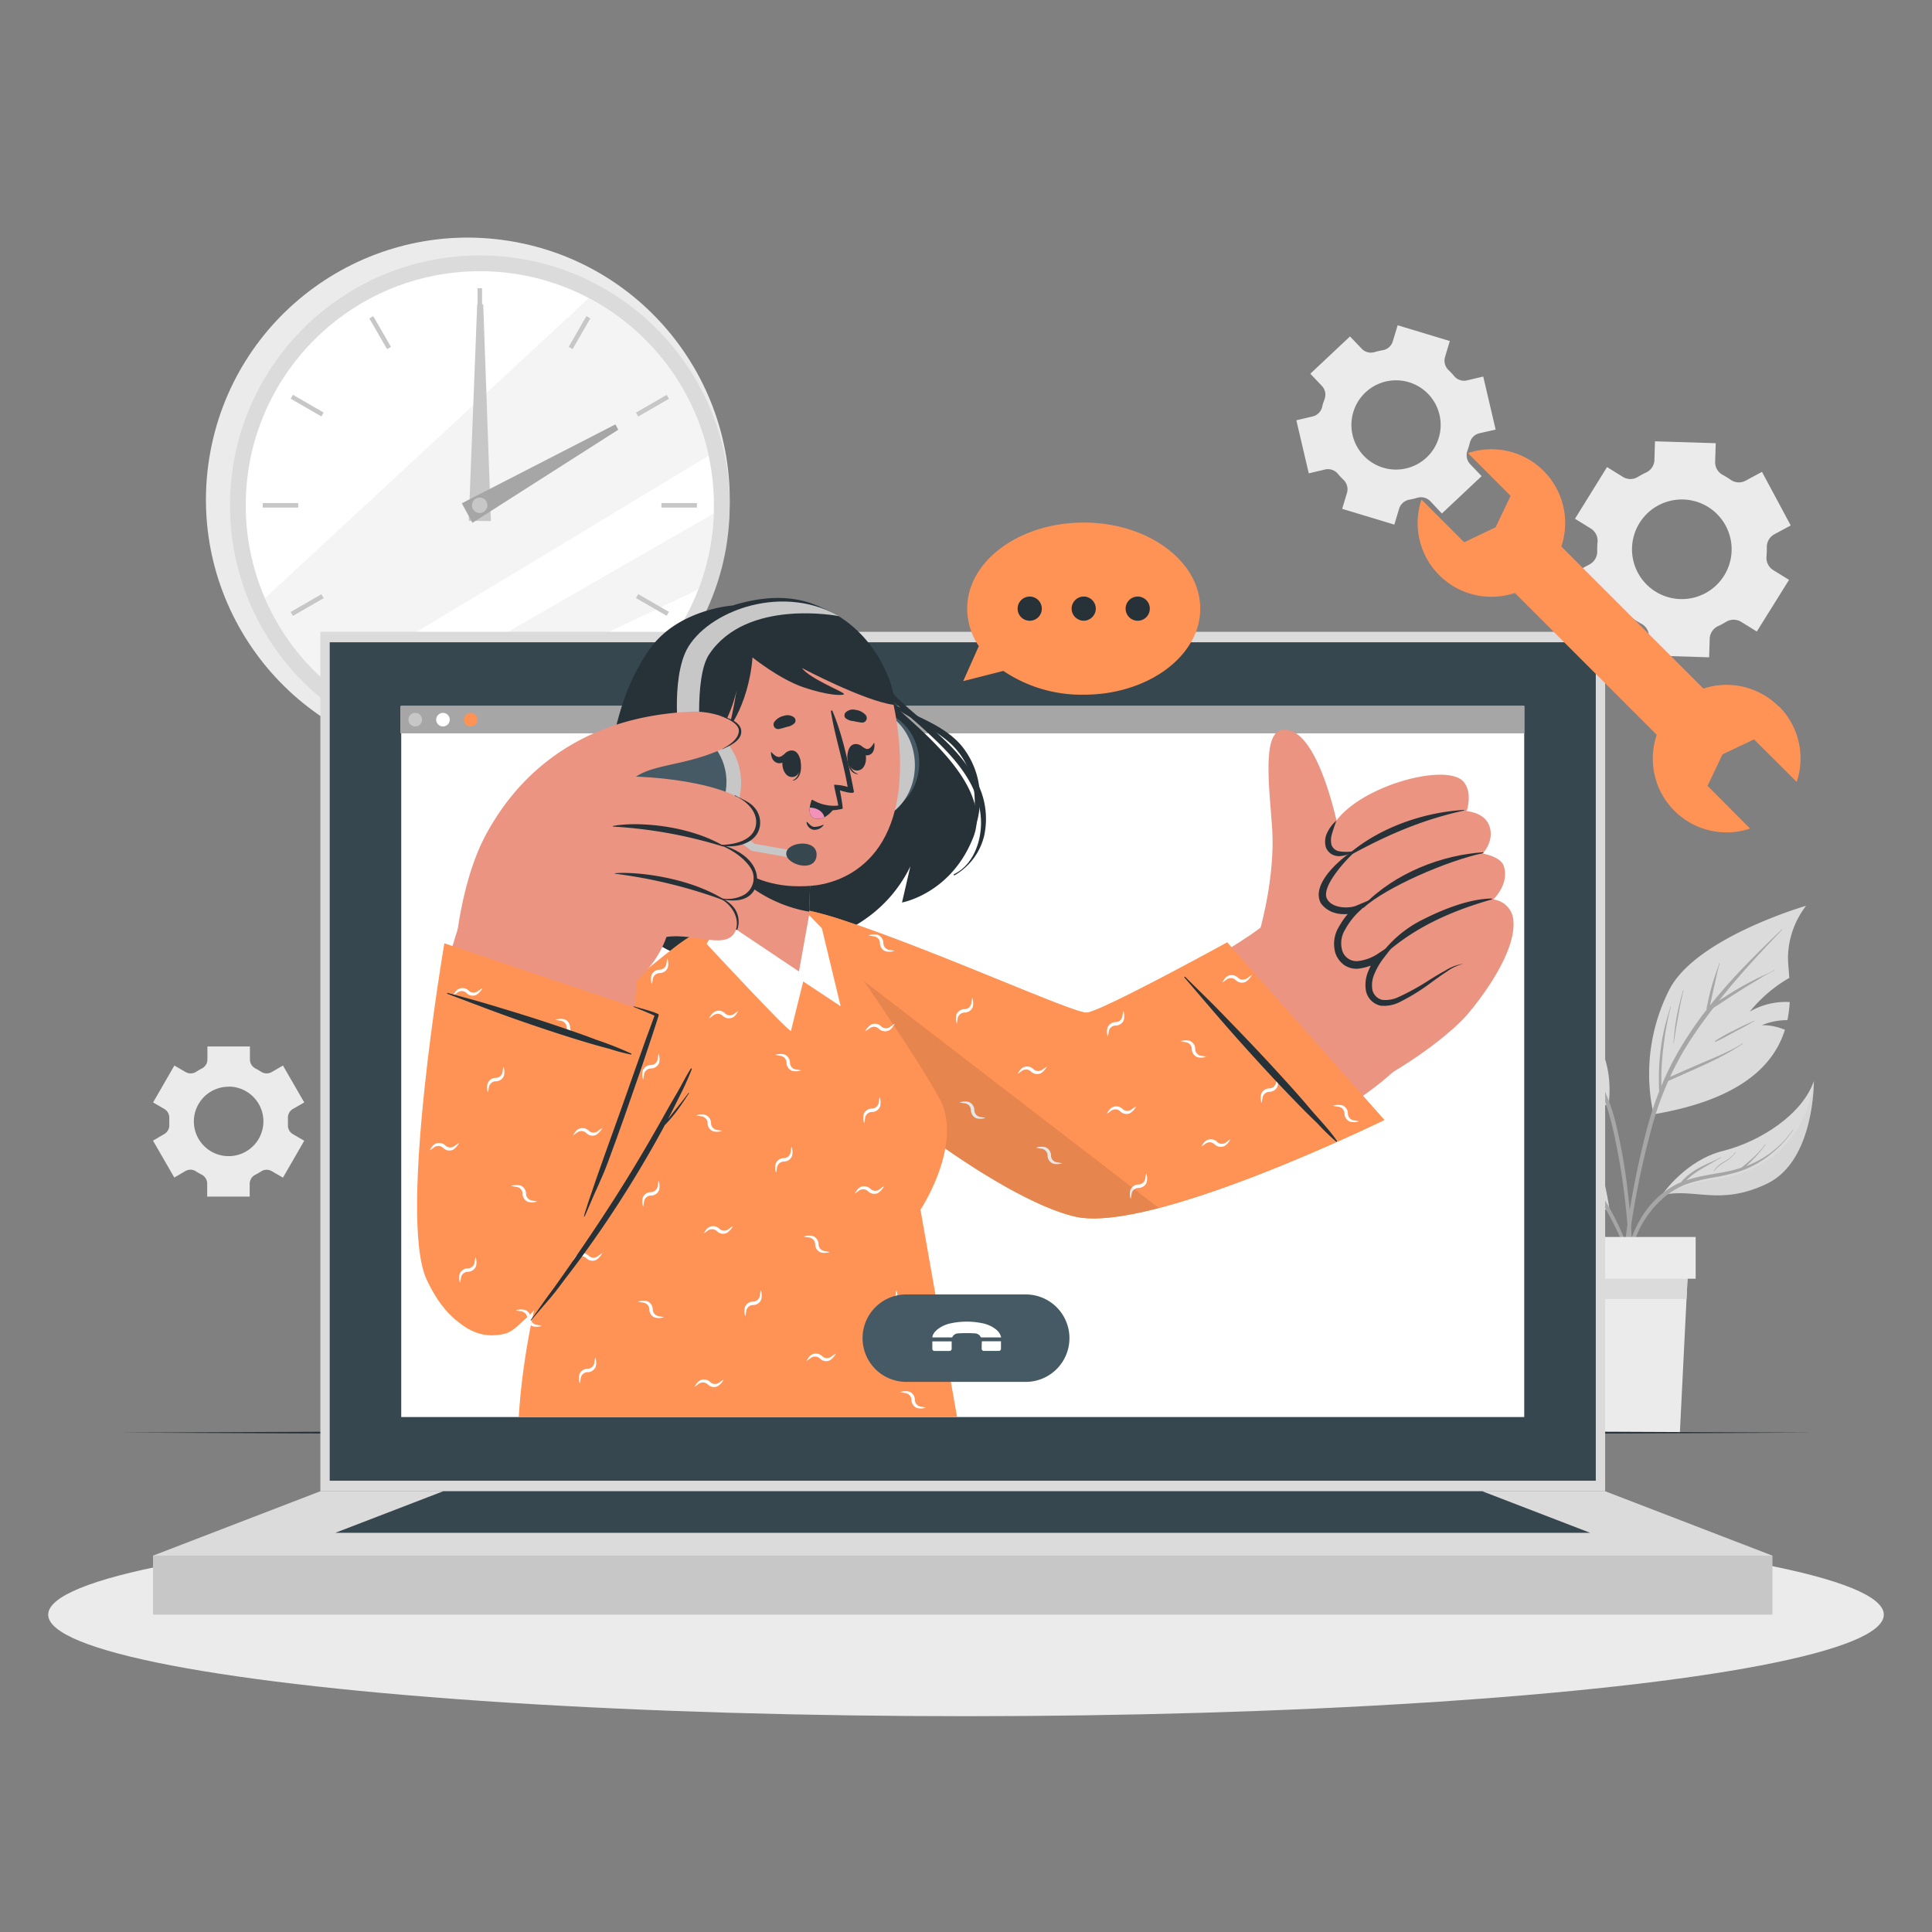 <svg xmlns="http://www.w3.org/2000/svg" viewBox="0 0 500 500"><rect x="0" y="0" width="500" height="500" fill="#808080" stroke="none"/><g id="freepik--background-complete--inject-68"><path d="M454.66,163.44,463,150.07l-4.12-2.55a3.73,3.73,0,0,1-1.71-3.52,21.81,21.81,0,0,0,.08-2.29,3.76,3.76,0,0,1,1.95-3.44l4.24-2.28L456,122.12l-4.24,2.28a3.67,3.67,0,0,1-3.84-.21,23.52,23.52,0,0,0-2.13-1.32,3.69,3.69,0,0,1-1.91-3.35l.15-4.82-15.72-.49-.15,4.84a3.68,3.68,0,0,1-2.13,3.22c-.37.17-.73.36-1.09.55s-.72.4-1.07.61a3.68,3.68,0,0,1-3.85,0l-4.12-2.55-8.29,13.37,4.13,2.56a3.74,3.74,0,0,1,1.7,3.51,22,22,0,0,0-.08,2.3,3.77,3.77,0,0,1-1.95,3.43l-4.24,2.28,7.43,13.86,4.25-2.27a3.76,3.76,0,0,1,3.94.27,21.8,21.8,0,0,0,1.95,1.21,3.69,3.69,0,0,1,2,3.36l-.15,4.86,15.73.49.15-4.83a3.73,3.73,0,0,1,2.18-3.24c.35-.17.7-.34,1.05-.53s.68-.38,1-.57a3.72,3.72,0,0,1,3.92,0Zm-11.88-10.82a12.89,12.89,0,1,1,4.54-15A12.88,12.88,0,0,1,442.78,152.62Z" style="fill:#ebebeb"></path><path d="M42.53,287a2.62,2.62,0,0,1,1.28,2.43c0,.27,0,.54,0,.81s0,.55,0,.82a2.61,2.61,0,0,1-1.27,2.42L39.6,295.2l5.51,9.55L48,303.06a2.6,2.6,0,0,1,2.75.1,15.38,15.38,0,0,0,1.42.82,2.63,2.63,0,0,1,1.45,2.33v3.37h11v-3.37A2.63,2.63,0,0,1,66.13,304a15.38,15.38,0,0,0,1.42-.82,2.6,2.6,0,0,1,2.75-.1l2.93,1.69,5.51-9.55-2.94-1.7a2.6,2.6,0,0,1-1.28-2.42c0-.27,0-.54,0-.81s0-.54,0-.81A2.62,2.62,0,0,1,75.8,287l2.94-1.69-5.51-9.55-2.92,1.69a2.62,2.62,0,0,1-2.75-.09,15.64,15.64,0,0,0-1.43-.83,2.63,2.63,0,0,1-1.45-2.33v-3.37h-11v3.37a2.63,2.63,0,0,1-1.45,2.33,15.64,15.64,0,0,0-1.43.83,2.62,2.62,0,0,1-2.75.09l-2.92-1.69-5.51,9.55Zm16.64-5.79a9,9,0,1,1-9,9A9,9,0,0,1,59.17,281.24Z" style="fill:#ebebeb"></path><path d="M387.07,111.18l-3.21-13.73-4.23,1a3.33,3.33,0,0,1-3.31-1.14,16.67,16.67,0,0,0-1.41-1.5,3.39,3.39,0,0,1-.94-3.42l1.24-4.13-13.5-4.08-1.25,4.14a3.27,3.27,0,0,1-2.56,2.3,20.46,20.46,0,0,0-2.19.51,3.27,3.27,0,0,1-3.33-.92l-3-3.14-10.27,9.65,3,3.16a3.3,3.3,0,0,1,.69,3.39c-.12.35-.24.69-.35,1s-.2.71-.28,1.06a3.32,3.32,0,0,1-2.45,2.44l-4.23,1,3.22,13.73,4.24-1a3.34,3.34,0,0,1,3.31,1.15,19.73,19.73,0,0,0,1.4,1.5,3.37,3.37,0,0,1,.94,3.41l-1.25,4.13,13.5,4.08,1.25-4.14a3.38,3.38,0,0,1,2.67-2.32,19.36,19.36,0,0,0,2-.47,3.33,3.33,0,0,1,3.39.87l3,3.18,10.28-9.66-3-3.15a3.38,3.38,0,0,1-.67-3.44c.12-.33.23-.66.33-1s.19-.67.28-1a3.34,3.34,0,0,1,2.47-2.51Zm-14.38.67a11.55,11.55,0,1,1-6.64-12.4A11.55,11.55,0,0,1,372.69,111.85Z" style="fill:#ebebeb"></path><circle cx="121.07" cy="129.27" r="67.77" transform="translate(-25.75 228.32) rotate(-80.88)" style="fill:#ebebeb"></circle><circle cx="124.18" cy="130.77" r="64.66" style="fill:#dbdbdb"></circle><circle cx="124.18" cy="130.77" r="60.58" style="fill:#fff"></circle><path d="M183.39,117.92c-27.59,16.71-72.93,44.13-98.27,59.16a60.57,60.57,0,0,1-16.55-22.26l83.81-77.67A60.68,60.68,0,0,1,183.39,117.92Z" style="fill:#ebebeb;opacity:0.5"></path><path d="M184.71,132.89a60.1,60.1,0,0,1-4,19.68l-75.56,35.74a60.66,60.66,0,0,1-9.54-4.1C118.44,171,160.14,147,184.71,132.89Z" style="fill:#ebebeb;opacity:0.5"></path><rect x="123.59" y="74.59" width="1.17" height="9.18" style="fill:#c7c7c7"></rect><rect x="97.8" y="81.5" width="1.17" height="9.18" transform="translate(-29.87 60.72) rotate(-30)" style="fill:#c7c7c7"></rect><rect x="78.91" y="100.39" width="1.17" height="9.18" transform="translate(-51.17 121.33) rotate(-60)" style="fill:#c7c7c7"></rect><rect x="68" y="130.19" width="9.18" height="1.17" style="fill:#c7c7c7"></rect><rect x="74.91" y="155.99" width="9.18" height="1.17" transform="translate(-67.64 60.74) rotate(-30)" style="fill:#c7c7c7"></rect><rect x="93.79" y="174.87" width="9.18" height="1.17" transform="translate(-102.76 173.04) rotate(-60.03)" style="fill:#c7c7c7"></rect><rect x="123.59" y="177.77" width="1.17" height="9.18" style="fill:#c7c7c7"></rect><rect x="149.39" y="170.86" width="1.17" height="9.18" transform="translate(-67.64 98.5) rotate(-30)" style="fill:#c7c7c7"></rect><rect x="168.27" y="151.98" width="1.17" height="9.18" transform="translate(-51.17 224.51) rotate(-60)" style="fill:#c7c7c7"></rect><rect x="171.18" y="130.19" width="9.18" height="1.17" style="fill:#c7c7c7"></rect><rect x="164.27" y="104.39" width="9.18" height="1.17" transform="translate(-29.87 98.51) rotate(-30)" style="fill:#c7c7c7"></rect><rect x="145.38" y="85.51" width="9.18" height="1.17" transform="translate(0.47 173) rotate(-60.03)" style="fill:#c7c7c7"></rect><polygon points="125.06 78.75 127.05 134.86 121.31 134.79 123.5 78.73 125.06 78.75" style="fill:#c7c7c7"></polygon><polygon points="160.01 111.21 122.26 135.3 119.52 130.25 159.27 109.83 160.01 111.21" style="fill:#a6a6a6"></polygon><path d="M126.14,130.77a2,2,0,1,1-2-2A2,2,0,0,1,126.14,130.77Z" style="fill:#c7c7c7"></path><path d="M416.56,313.31s-15.66-3.55-24.24-11.46S379,279.78,379,279.78a134.6,134.6,0,0,1,17.56,4.62,29.51,29.51,0,0,1,5.31,7.51,36.51,36.51,0,0,0,0-5.37,23.85,23.85,0,0,1,5.57,3.38C414.55,296.15,416.56,313.31,416.56,313.31Z" style="fill:#dbdbdb"></path><path d="M388.72,286.67c-2.13-1.48-4.3-2.9-6.43-4.39a.12.12,0,0,1,.13-.21c4,2.41,8,5,11.86,7.68,1.34.94,2.66,1.92,4,2.92l-.27-.47c-.47-.78-1-1.56-1.46-2.33a33.3,33.3,0,0,0-3.33-4.43c0-.05,0-.13.08-.08,1.22,1.41,2.44,2.8,3.55,4.29.53.71,1,1.45,1.49,2.2.24.39.48.78.7,1.18l.24.4c2,1.59,4,3.25,5.87,5,1.16,1.08,2.28,2.21,3.37,3.36-.61-1.89-1.14-3.81-1.84-5.67a.05.05,0,0,1,.1,0c.68,2,1.43,3.92,2,5.93,1.2,1.3,2.34,2.64,3.42,4a2.38,2.38,0,0,0-.05-.26c-.18-.73-.36-1.47-.56-2.2-.38-1.42-.8-2.83-1.28-4.21a24.59,24.59,0,0,0-4.2-7.95c0-.05,0-.12.07-.07a30.46,30.46,0,0,1,6,12.52q.25,1,.48,2c.08.35.17.71.23,1.08.48.64.94,1.28,1.38,1.95a67.65,67.65,0,0,1,6.63,13,151.44,151.44,0,0,1,5,15.64.08.08,0,0,1-.16,0c-3.07-9.16-6.19-18.46-11.43-26.64-1.11-1.73-2.31-3.4-3.58-5a29.53,29.53,0,0,1-7.61-1.51,33.8,33.8,0,0,1-7.63-3.69,45,45,0,0,1-3.91-2.95c-.06-.05,0-.13.06-.08a31.45,31.45,0,0,0,7.18,4.34,39.25,39.25,0,0,0,7.9,2.65c1.15.25,2.33.44,3.5.6a65.87,65.87,0,0,0-4.62-5.12c-.53-.53-1.07-1-1.62-1.54a37.62,37.62,0,0,0-5.78-3.32c-2.57-1.24-5.09-2.55-7.63-3.84-1.44-.73-2.86-1.48-4.3-2.18-.06,0,0-.12.05-.09,2.58,1.24,5.19,2.4,7.79,3.59,2.44,1.12,4.91,2.25,7.26,3.56l.3.18c-2.12-1.85-4.32-3.6-6.57-5.3Q391.94,288.9,388.72,286.67Z" style="fill:#a6a6a6"></path><path d="M389.61,294.74c1.28.56,2.57,1.05,3.83,1.64s2.53,1.32,3.76,2a.05.05,0,0,1-.05.09c-1.25-.6-2.51-1.16-3.75-1.78s-2.52-1.32-3.82-1.89C389.52,294.81,389.55,294.71,389.61,294.74Z" style="fill:#a6a6a6"></path><path d="M467.42,234.41a22.37,22.37,0,0,0-4.68,13c-.05,1.4.17,3.36.33,5.66a37,37,0,0,0-10.22,8.73,18.51,18.51,0,0,1,10.33-2.47,32.78,32.78,0,0,1-.6,4.68,17.35,17.35,0,0,0-6.64,1.31,14.79,14.79,0,0,1,6,1.19c-2.79,8.88-11.09,18-34,21.87A48.11,48.11,0,0,1,432,256.16C438.86,242.66,467.42,234.41,467.42,234.41Z" style="fill:#dbdbdb"></path><path d="M420,326.38c.39-3.79.89-7.58,1.48-11.34a225.82,225.82,0,0,1,4.62-22.43,89.41,89.41,0,0,1,3.31-10.21,14.17,14.17,0,0,1-.09-1.84c0-.73,0-1.46,0-2.2,0-1.46.09-2.93.21-4.39a53.07,53.07,0,0,1,1.41-8.59c.42-1.63.9-3.24,1.38-4.85a.05.05,0,1,1,.1,0,64,64,0,0,0-1.69,8.57,82.49,82.49,0,0,0-.77,8.6c0,.78,0,1.57,0,2.36,0,.33,0,.67,0,1a72.43,72.43,0,0,1,3.86-8,96.6,96.6,0,0,1,7.84-11.73,5.07,5.07,0,0,1,.18-1.28c.11-.51.22-1,.34-1.53q.34-1.57.78-3.12c.57-2.08,1.32-4.08,2-6.13a.05.05,0,1,1,.1,0c-.6,2-1,4.13-1.47,6.19-.23,1-.45,2-.68,3.07l-.33,1.53a.5.5,0,0,1,0,.12c.93-1.17,1.87-2.32,2.84-3.45,4.37-5.13,9.17-9.87,14-14.56.59-.58,1.2-1.14,1.8-1.71a0,0,0,1,1,.07.07c-4.61,4.82-9.15,9.68-13.45,14.78-1,1.21-2,2.43-3,3.68.52-.36,1-.7,1.56-1,1.33-.87,2.68-1.72,4.07-2.5s2.79-1.54,4.22-2.25,3-1.32,4.46-2.14c.06,0,.11.07.05.09a32.19,32.19,0,0,0-4.18,2.32c-1.39.82-2.79,1.66-4.15,2.53s-2.7,1.69-4,2.56c-1.12.72-2.21,1.51-3.37,2.18A111,111,0,0,0,436,271.5a79.69,79.69,0,0,0-3.79,7.2l.82-.36,2.1-.93c1.35-.6,2.7-1.18,4.05-1.77,2.57-1.12,5.18-2.14,7.7-3.37A35.8,35.8,0,0,0,451,270c.06,0,.11.05.05.09-4.69,3.24-10,5.52-15.16,7.82l-2.25,1c-.62.27-1.24.58-1.88.82a80,80,0,0,0-3.87,10.61,215.6,215.6,0,0,0-5,22.16c-1.31,7.48-2.2,15-2.88,22.58-.09.94-.18,1.88-.28,2.83a.3.3,0,0,1-.6,0C419.21,334,419.61,330.2,420,326.38Z" style="fill:#a6a6a6"></path><path d="M433.94,263.12c.42-2.33,1-4.6,1.67-6.88a.05.05,0,1,1,.1,0c-.58,2.24-1,4.52-1.41,6.79s-.81,4.64-1.14,7a0,0,0,0,1-.06,0A61.76,61.76,0,0,1,433.94,263.12Z" style="fill:#a6a6a6"></path><path d="M443.81,269.44a41.36,41.36,0,0,1,5-2.8c.83-.44,1.68-.85,2.52-1.26s1.78-.77,2.64-1.21c.07,0,.12.07.06.1-.84.42-1.64.93-2.46,1.38L449,267c-1.68.9-3.32,1.89-5.08,2.62A.13.13,0,0,1,443.81,269.44Z" style="fill:#a6a6a6"></path><path d="M416.27,286.19s-14.48-3.46-21.13-13.18c-6.36-9.28-8.41-25.1-8.57-26.49.26,1.28,3.25,15.1,13.11,21.54C407.23,273,414.53,277.05,416.27,286.19Z" style="fill:#a6a6a6;opacity:0.1"></path><path d="M402.9,261.16a18.51,18.51,0,0,1,5.34,8.8s0,0,0,0a21.73,21.73,0,0,0-5.37-8.73C402.78,261.19,402.85,261.11,402.9,261.16Z" style="fill:#a6a6a6"></path><path d="M416.27,286.19s-14.48-3.46-21.13-13.18c-6.36-9.28-8.41-25.1-8.57-26.49a.42.42,0,0,1,0-.1s6.95,9.88,14.25,12.4S418.37,270.05,416.27,286.19Z" style="fill:#dbdbdb"></path><path d="M389.12,251.87a58.71,58.71,0,0,0,4.48,7.66,30.64,30.64,0,0,0,6,6.13c2,1.56,4,3,6,4.51l-.05-.07c-.37-.56-.77-1.1-1.18-1.62-.83-1.06-1.74-2.06-2.65-3.05-1.8-2-3.64-3.87-5.25-6a21.86,21.86,0,0,1-2.33-3.74c0-.06.07-.09.1,0,2.35,4.89,7.05,8,10.39,12.16a21.42,21.42,0,0,1,1.34,1.83,7.88,7.88,0,0,1,.84,1.47,30.74,30.74,0,0,1,4.94,5,20.29,20.29,0,0,0-.58-2.81,13.94,13.94,0,0,0-1.54-3.67c0-.06.06-.12.09-.06a16.81,16.81,0,0,1,1.69,3.65,12.82,12.82,0,0,1,.53,3.12h0a28.65,28.65,0,0,1,1.95,3.05l-.18-.93c-.28-1.44-.6-2.88-1-4.31a25.87,25.87,0,0,0-3.48-8.16c0-.06.05-.11.09-.06a31.54,31.54,0,0,1,3.86,8c.46,1.42.83,2.86,1.15,4.32.16.71.31,1.43.44,2.15.07.37.15.75.21,1.13a52.67,52.67,0,0,1,3.35,9.82,145.32,145.32,0,0,1,3.08,18.32,150.41,150.41,0,0,1,1,19.45c0,.81-.06,1.62-.1,2.44,0,.21-.33.24-.34,0-.14-3.22-.22-6.43-.41-9.65s-.47-6.42-.82-9.62a169.45,169.45,0,0,0-3-18.73c-1.17-5.3-2.69-10.63-5.59-15.27a28.51,28.51,0,0,0-5.23-6.21c-2-1.83-4.25-3.42-6.39-5.11a34.77,34.77,0,0,1-5.86-5.64,45.57,45.57,0,0,1-4.61-7.48c-.34-.66-.69-1.31-1-2C389,251.87,389.09,251.81,389.12,251.87Z" style="fill:#a6a6a6"></path><path d="M391.62,254a49.33,49.33,0,0,0,3.23,5.65,0,0,0,0,1-.07,0,39.63,39.63,0,0,1-3.26-5.65C391.49,254,391.59,253.93,391.62,254Z" style="fill:#a6a6a6"></path><path d="M469.43,279.78s.23,20.59-12.08,26.53-18.9,1-27.27,3h0c.32-.49,6.29-9.08,15.79-11.44C455.65,295.42,466.47,288.36,469.43,279.78Z" style="fill:#dbdbdb"></path><path d="M469.43,279.78s.23,20.59-12.08,26.53-18.9,1-27.27,3h0a46.23,46.23,0,0,1,14-4.13C451.85,304.22,466.68,299.17,469.43,279.78Z" style="fill:#a6a6a6;opacity:0.1"></path><path d="M429.27,309.66a20.61,20.61,0,0,1,4.9-3.31c.26-.13.53-.23.8-.35s.27-.32.41-.47c.37-.38.76-.75,1.16-1.1a17.27,17.27,0,0,1,2.48-1.78c2-1.2,4.27-2,6.36-3.16.06,0,.11.07.05.1-1,.53-2,1.12-3,1.71s-2,1.11-2.92,1.72a19.91,19.91,0,0,0-2.44,1.83c-.22.19-.42.39-.63.6a33.07,33.07,0,0,1,4.16-1.1c2.25-.46,4.53-.78,6.78-1.26a30.93,30.93,0,0,0,3.27-.88c1-.82,2-1.64,3-2.53a25.43,25.43,0,0,0,3.19-3.53.05.05,0,1,1,.09.06,37.47,37.47,0,0,1-5,5.56c.53-.2,1.06-.41,1.57-.65a25.37,25.37,0,0,0,10.49-8.72c0-.06.13,0,.09.05a28.77,28.77,0,0,1-8.48,8.15,26,26,0,0,1-5.36,2.54,50.49,50.49,0,0,1-6.67,1.57,47.17,47.17,0,0,0-6.52,1.55,19.9,19.9,0,0,0-5.47,2.88,25.57,25.57,0,0,0-7.38,9.15,45.87,45.87,0,0,0-4.06,15c0,.22-.37.22-.35,0C420.29,324.68,422.6,315.67,429.27,309.66Z" style="fill:#a6a6a6"></path><path d="M443.56,303a7,7,0,0,1,2.53-2.29,9.54,9.54,0,0,0,3-2.49c0-.06.13,0,.09.05a10.23,10.23,0,0,1-2.66,2.38,9.48,9.48,0,0,0-2.9,2.4C443.6,303.05,443.53,303,443.56,303Z" style="fill:#a6a6a6"></path><polygon points="437.03 324.86 436.47 336.18 434.75 370.76 408.93 370.76 407.21 336.18 406.65 324.86 437.03 324.86" style="fill:#ebebeb"></polygon><polygon points="437.03 324.86 436.47 336.18 407.21 336.18 406.65 324.86 437.03 324.86" style="fill:#dbdbdb"></polygon><rect x="404.84" y="320.13" width="34" height="10.8" style="fill:#ebebeb"></rect></g><g id="freepik--Shadow--inject-68"><ellipse cx="250" cy="417.87" rx="237.53" ry="26.28" style="fill:#ebebeb"></ellipse></g><g id="freepik--Desk--inject-68"><polygon points="30.76 370.76 85.57 370.52 140.38 370.43 250 370.27 359.62 370.43 414.43 370.52 469.24 370.76 414.43 371.01 359.62 371.1 250 371.26 140.38 371.1 85.57 371.01 30.76 370.76" style="fill:#263238"></polygon></g><g id="freepik--Device--inject-68"><rect x="82.91" y="163.51" width="332.5" height="222.42" style="fill:#dbdbdb"></rect><rect x="85.33" y="166.22" width="327.66" height="216.99" style="fill:#37474f"></rect><rect x="39.6" y="402.6" width="419.11" height="15.26" style="fill:#c7c7c7"></rect><polygon points="39.6 402.6 82.91 385.93 415.41 385.93 458.71 402.6 39.6 402.6" style="fill:#dbdbdb"></polygon><polygon points="86.78 396.69 114.72 385.93 383.6 385.93 411.54 396.69 86.78 396.69" style="fill:#37474f"></polygon><rect x="103.84" y="182.71" width="290.63" height="184.02" style="fill:#fff"></rect><rect x="103.6" y="182.71" width="290.88" height="7.08" style="fill:#a6a6a6"></rect><path d="M109.23,186.25a1.76,1.76,0,1,1-1.76-1.76A1.75,1.75,0,0,1,109.23,186.25Z" style="fill:#c7c7c7"></path><circle cx="114.64" cy="186.25" r="1.76" style="fill:#fff"></circle><path d="M123.57,186.25a1.76,1.76,0,1,1-1.76-1.76A1.75,1.75,0,0,1,123.57,186.25Z" style="fill:#FF9356"></path></g><g id="freepik--Character--inject-68"><path d="M168.61,167.36c-10.59,14-11.26,34.73-11.26,34.73s-8.94,22-4.07,32.57A20.33,20.33,0,0,0,168,246.46l-2-5.94s5.08,7.28,18.78,8.57,30.64-5.29,39.1-11.2a35.28,35.28,0,0,0,11.72-13.68l-2.16,9.36s12.8-2.28,18.49-17-19-31.31-21.5-35.28-9.21-34.5-40.92-24.56C189.49,156.69,175.9,157.71,168.61,167.36Z" style="fill:#263238"></path><path d="M163.21,246.33c-3.92-1.21-7.49-4.51-9.86-7.77a19.08,19.08,0,0,1-3.77-11.87c.19-5.12,2.2-9.9,4.15-14.56,2-4.82,4.39-9.51,6.32-14.35.1-.27-.3-.42-.45-.2a117.36,117.36,0,0,0-6.55,11.77,54.88,54.88,0,0,0-4.82,11.81,20.6,20.6,0,0,0,.12,11.57,19.78,19.78,0,0,0,5.27,8c2.81,2.64,6.13,4.12,9.46,5.94A.16.16,0,1,0,163.21,246.33Z" style="fill:#263238"></path><path d="M252.65,202.07c-5.51-10.81-16.75-16.57-24.37-25.59-4.13-4.89-7.58-10.46-12.62-14.5-.14-.1-.32.13-.19.24,4.19,3.69,7,8.43,10.27,12.87a83.14,83.14,0,0,0,11.56,12c7.53,6.8,16.53,14.83,16.59,25.84,0,5.09-2.14,11-7,13.31-.18.08,0,.39.16.28a16.15,16.15,0,0,0,7.65-10.22A20.55,20.55,0,0,0,252.65,202.07Z" style="fill:#263238"></path><path d="M253.56,205.06a21.15,21.15,0,0,0-4.6-11.92c-2.76-3.35-6.66-5.49-10.51-7.34-4.45-2.13-9.09-4.08-12.28-8-.13-.17-.36.06-.23.22,5.09,6.48,13.34,8.67,19.45,13.86,7,5.94,8.4,15.83,5.36,24.19a34.75,34.75,0,0,1-9.17,13.34c-.07.06,0,.17.1.1C248.64,223.39,254.3,214.7,253.56,205.06Z" style="fill:#263238"></path><path d="M198,254.06c10.53,11.06,64.64,63.38,88.26,58.5,28.63-5.91,61.88-23.33,74.86-35.71,7.28-6.93-27.81-42-35.13-36.59C314.46,248.8,286.68,263,281.79,265s-46.26-19.33-70.38-27.67C189.69,229.77,190.59,246.27,198,254.06Z" style="fill: rgb(235, 148, 129);"></path><path d="M380.91,261.12c-6.35,8.47-26.12,20.7-32,21.82s-27.82-31.8-25.85-37.65,25.57-32.69,36-35.38S387.5,252.35,380.91,261.12Z" style="fill: rgb(235, 148, 129);"></path><path d="M326.25,240s3.75-13.25,3-25.35c-.66-10.18-2.79-25.22,2.67-25.78,11.21-1.15,16.51,36.36,16.51,36.36s-.33,16.93-11.33,19C330.17,245.62,326.25,240,326.25,240Z" style="fill: rgb(235, 148, 129);"></path><path d="M343.81,217.28c-.56,5.58,6.34,3.05,6.34,3.05s-9,6-7.4,12c1.6,5.75,9.82,2.39,10.42,2.16-.48.33-8.65,6.1-6.37,11.93,2.37,6.06,10,1.28,10.54,1-.36.44-4.93,6.43-2.19,10.47,4.7,6.94,16.82-8,23.59-8.48,0,0,2.05,11.4,2.17,11.72,0,0,11.82-14,10.73-23.13a5.86,5.86,0,0,0-5.17-5.21s4.31-4.1,2.67-8.75c-.85-2.39-5.43-3.15-5.43-3.15s3.32-3.42,1.6-7.47c-1.37-3.23-5.74-3.49-5.74-3.49s1.65-4.77-.81-7.62C373.79,196.54,345,205.33,343.81,217.28Z" style="fill: rgb(235, 148, 129);"></path><path d="M378.88,209.77a.08.08,0,0,0,0-.16c-10.17.58-21.17,4.34-29.11,10.81-.26.22,0,.73.3.55C359.52,215.86,368.33,212.09,378.88,209.77Z" style="fill:#263238"></path><path d="M383.84,220.78c.11,0,.07-.21,0-.21-10.48.66-22.74,5.23-31,13.77-.28.29-.24.84.11.53C358.81,229.61,374.33,222.82,383.84,220.78Z" style="fill:#263238"></path><path d="M357,248.2c8.25-7.88,18.2-12.33,29.07-15.42.14,0,.07-.24-.06-.24-5.73.07-12.46,2.76-17.51,5.3a30.24,30.24,0,0,0-11.78,10.07C356.57,248.08,356.79,248.37,357,248.2Z" style="fill:#263238"></path><path d="M350,220.28c-.31.25.41.43.1.69-1.28,1.12-8.4,8.49-6.65,11.69,1.42,2.57,5.85,2.45,7.53,1.74l4.24-1.79-3.36,3.15a18.94,18.94,0,0,0-3.74,4.81,6.71,6.71,0,0,0-.74,5.46,3.86,3.86,0,0,0,4,2.7,11.6,11.6,0,0,0,5.45-2.06l4.55-3L358.05,248a17.64,17.64,0,0,0-2.28,3.89,7.26,7.26,0,0,0-.62,4.16,3.45,3.45,0,0,0,2.46,2.69,7.73,7.73,0,0,0,4.24-.67,61.06,61.06,0,0,0,8.26-4.58c1.36-.83,2.73-1.66,4.14-2.43a11.42,11.42,0,0,1,4.49-1.63,12.31,12.31,0,0,0-4.27,2c-1.33.86-2.62,1.79-3.91,2.73a52.26,52.26,0,0,1-8.2,5.11,8.94,8.94,0,0,1-5.05,1,4.93,4.93,0,0,1-3.8-3.83,9,9,0,0,1,.64-5.18,19.3,19.3,0,0,1,2.48-4.37l1.24,1.31a13.44,13.44,0,0,1-6.42,2.5,5.63,5.63,0,0,1-3.64-1,6.33,6.33,0,0,1-2.2-3,8.5,8.5,0,0,1,.93-6.91,20.18,20.18,0,0,1,4.2-5.22l.88,1.36c-2.17.84-7.11,1.51-9.8-2.2C339,228.34,348.2,221.42,350,220.28Z" style="fill:#263238"></path><path d="M350.15,220.33a11.4,11.4,0,0,1-3.45,0,2.6,2.6,0,0,1-2.09-1.6,5.32,5.32,0,0,1,.13-3c.31-1.09.7-2.21,1.14-3.36a9,9,0,0,0-2.29,2.92,5.29,5.29,0,0,0-.45,4,3.7,3.7,0,0,0,1.41,1.73,3.87,3.87,0,0,0,2,.55A6.07,6.07,0,0,0,350.15,220.33Z" style="fill:#263238"></path><path d="M317.6,243.91l40.65,45.94s-60.34,29.54-80,25-60.25-35.14-78-57-7-27.94,17.73-19.76,59.69,24.15,63.24,24S317.6,243.91,317.6,243.91Z" style="fill:#FF9356"></path><path d="M358.25,289.85s-60.34,29.53-80,25c-12.24-2.81-32.58-15.74-50.48-30.39a1.16,1.16,0,0,1-.21-.16c-10.78-8.84-20.66-18.28-27.32-26.49-5.77-7.09-8.52-12.52-8.78-16.34a6.68,6.68,0,0,1,.15-2.13c1.38-6,11.27-6.26,26.36-1.27,24.76,8.17,59.69,24.14,63.25,24s36.37-18.16,36.37-18.16Z" style="fill:#FF9356"></path><path d="M248.32,285.3a4.33,4.33,0,0,1,2.36-.13,2.28,2.28,0,0,1,1.48,2.09,1.77,1.77,0,0,0,.81,1.53,1.88,1.88,0,0,0,.94.31c.38.07.75.11,1.13.21a4,4,0,0,1-2.38.09,2.29,2.29,0,0,1-1.39-2.12,1.8,1.8,0,0,0-.87-1.49,2,2,0,0,0-1-.28C249.07,285.44,248.69,285.4,248.32,285.3Z" style="fill:#fff"></path><path d="M195.17,243a4.11,4.11,0,0,1-2.37.1,2.21,2.21,0,0,1-1.33-1.59,6.68,6.68,0,0,1,.15-2.13,2.3,2.3,0,0,1,.67,1.57,1.79,1.79,0,0,0,.82,1.53,1.94,1.94,0,0,0,.93.31C194.42,242.86,194.79,242.9,195.17,243Z" style="fill:#fff"></path><path d="M305.48,269.47a4.47,4.47,0,0,1,2.37-.12,2.25,2.25,0,0,1,1.47,2.09,1.81,1.81,0,0,0,.82,1.53,1.87,1.87,0,0,0,.94.3c.37.08.75.12,1.12.22a4,4,0,0,1-2.37.09,2.3,2.3,0,0,1-1.4-2.13,1.75,1.75,0,0,0-.86-1.48,1.9,1.9,0,0,0-1-.28C306.23,269.61,305.86,269.57,305.48,269.47Z" style="fill:#fff"></path><path d="M345,286.17a4.43,4.43,0,0,1,2.36-.12,2.26,2.26,0,0,1,1.48,2.08,1.79,1.79,0,0,0,.81,1.54,1.87,1.87,0,0,0,.94.3c.38.07.75.12,1.13.22a4.15,4.15,0,0,1-2.38.09,2.29,2.29,0,0,1-1.39-2.13,1.8,1.8,0,0,0-.87-1.49,2,2,0,0,0-1-.27C345.79,286.31,345.41,286.27,345,286.17Z" style="fill:#fff"></path><path d="M268.13,297a4.47,4.47,0,0,1,2.37-.12A2.28,2.28,0,0,1,272,299a1.78,1.78,0,0,0,.81,1.53,1.87,1.87,0,0,0,.94.3c.38.08.75.12,1.13.22a4.06,4.06,0,0,1-2.38.09,2.29,2.29,0,0,1-1.39-2.13,1.78,1.78,0,0,0-.87-1.48,1.9,1.9,0,0,0-1-.28C268.88,297.17,268.5,297.12,268.13,297Z" style="fill:#fff"></path><path d="M224.77,242.06a4.47,4.47,0,0,1,2.37-.12,2.27,2.27,0,0,1,1.47,2.09,1.81,1.81,0,0,0,.82,1.53,1.88,1.88,0,0,0,.94.31c.37.07.75.11,1.13.21a4,4,0,0,1-2.38.09,2.29,2.29,0,0,1-1.39-2.12,1.78,1.78,0,0,0-.87-1.49,2,2,0,0,0-1-.28C225.53,242.21,225.15,242.16,224.77,242.06Z" style="fill:#fff"></path><path d="M318.46,294.84a4.33,4.33,0,0,1-1.58,1.76,2.27,2.27,0,0,1-2.52-.43,1.81,1.81,0,0,0-1.66-.51,1.9,1.9,0,0,0-.88.45c-.32.21-.61.45-.95.64.43-.61.75-1.36,1.62-1.74a2.29,2.29,0,0,1,2.49.52,1.77,1.77,0,0,0,1.66.44,2,2,0,0,0,.87-.48C317.83,295.27,318.13,295,318.46,294.84Z" style="fill:#fff"></path><path d="M270.94,276a4.29,4.29,0,0,1-1.59,1.76,2.26,2.26,0,0,1-2.51-.43,1.81,1.81,0,0,0-1.66-.51,1.9,1.9,0,0,0-.88.45c-.32.21-.62.45-.95.64.43-.61.75-1.36,1.61-1.74a2.29,2.29,0,0,1,2.49.52,1.8,1.8,0,0,0,1.67.44,2,2,0,0,0,.87-.48C270.31,276.47,270.6,276.24,270.94,276Z" style="fill:#fff"></path><path d="M294.05,286.32a4.4,4.4,0,0,1-1.58,1.76,2.26,2.26,0,0,1-2.52-.44,1.78,1.78,0,0,0-1.66-.5,1.81,1.81,0,0,0-.88.45c-.32.21-.61.45-1,.64.43-.61.75-1.36,1.62-1.74a2.31,2.31,0,0,1,2.49.51,1.74,1.74,0,0,0,1.66.44,2,2,0,0,0,.88-.48C293.42,286.75,293.72,286.51,294.05,286.32Z" style="fill:#fff"></path><path d="M323.94,252.35a4.43,4.43,0,0,1-1.59,1.76,2.27,2.27,0,0,1-2.52-.43,1.8,1.8,0,0,0-1.66-.51,2,2,0,0,0-.88.45c-.31.21-.61.45-1,.64.44-.61.75-1.36,1.62-1.74a2.29,2.29,0,0,1,2.49.52,1.78,1.78,0,0,0,1.66.44A2.13,2.13,0,0,0,323,253C323.31,252.78,323.6,252.55,323.94,252.35Z" style="fill:#fff"></path><path d="M209.89,250a4.47,4.47,0,0,1,.12,2.37,2.27,2.27,0,0,1-2.09,1.47,1.81,1.81,0,0,0-1.53.82,1.88,1.88,0,0,0-.31.94c-.07.37-.11.75-.21,1.13a4,4,0,0,1-.09-2.38,2.29,2.29,0,0,1,2.12-1.39,1.8,1.8,0,0,0,1.49-.87,2,2,0,0,0,.28-1C209.74,250.73,209.78,250.35,209.89,250Z" style="fill:#fff"></path><path d="M330.52,278.72a4.47,4.47,0,0,1,.12,2.37,2.26,2.26,0,0,1-2.09,1.47,1.77,1.77,0,0,0-1.53.82,1.8,1.8,0,0,0-.3.93c-.08.38-.12.75-.22,1.13a4,4,0,0,1-.09-2.37,2.3,2.3,0,0,1,2.13-1.4,1.76,1.76,0,0,0,1.48-.87,1.87,1.87,0,0,0,.28-.95C330.37,279.47,330.42,279.09,330.52,278.72Z" style="fill:#fff"></path><path d="M296.65,303.59a4.47,4.47,0,0,1,.12,2.37,2.25,2.25,0,0,1-2.09,1.47,1.81,1.81,0,0,0-1.53.82,1.87,1.87,0,0,0-.3.94c-.08.37-.12.75-.22,1.13a4.06,4.06,0,0,1-.09-2.38,2.29,2.29,0,0,1,2.13-1.39,1.78,1.78,0,0,0,1.48-.87,1.9,1.9,0,0,0,.28-1C296.51,304.35,296.55,304,296.65,303.59Z" style="fill:#fff"></path><path d="M290.73,261.57a4.47,4.47,0,0,1,.12,2.37,2.25,2.25,0,0,1-2.09,1.47,1.81,1.81,0,0,0-1.53.82,1.87,1.87,0,0,0-.3.94c-.08.37-.12.75-.22,1.12a4,4,0,0,1-.09-2.37,2.3,2.3,0,0,1,2.13-1.4,1.75,1.75,0,0,0,1.48-.86,1.9,1.9,0,0,0,.28-1C290.59,262.32,290.63,262,290.73,261.57Z" style="fill:#fff"></path><path d="M251.63,258.21a4.38,4.38,0,0,1,.12,2.37,2.25,2.25,0,0,1-2.08,1.47,1.83,1.83,0,0,0-1.54.82,1.87,1.87,0,0,0-.3.94c-.07.37-.12.75-.22,1.12a4.11,4.11,0,0,1-.09-2.37,2.31,2.31,0,0,1,2.13-1.4,1.76,1.76,0,0,0,1.49-.86,2,2,0,0,0,.27-1C251.49,259,251.53,258.59,251.63,258.21Z" style="fill:#fff"></path><path d="M227.78,284.5a1.16,1.16,0,0,1-.21-.16c0-.13.05-.26.09-.4C227.69,284.14,227.74,284.32,227.78,284.5Z" style="fill:#fff"></path><path d="M223.9,266.9a4.49,4.49,0,0,1,1.59-1.76,2.28,2.28,0,0,1,2.52.44,1.82,1.82,0,0,0,2.53.05c.32-.21.62-.44,1-.64-.44.61-.75,1.36-1.62,1.74a2.31,2.31,0,0,1-2.49-.51,1.76,1.76,0,0,0-1.67-.44,1.9,1.9,0,0,0-.87.48C224.53,266.47,224.24,266.71,223.9,266.9Z" style="fill:#fff"></path><path d="M346,295.25c-2.09-3.05-4.81-5.76-7.19-8.59s-5-5.73-7.59-8.56c-5-5.5-10.14-10.84-15.31-16.16-3-3.1-6.13-6.07-9.18-9.14-.11-.11-.3.07-.2.19,4.93,5.73,9.78,11.49,14.83,17.11s10,11,15.19,16.28c1.48,1.52,3,3,4.52,4.48a58.41,58.41,0,0,0,4.72,4.59C345.9,295.55,346.08,295.38,346,295.25Z" style="fill:#263238"></path><path d="M299.91,312.64c-8.78,2.3-16.57,3.41-21.65,2.25-12.24-2.81-32.58-15.74-50.48-30.39a1.16,1.16,0,0,1-.21-.16c-10.78-8.84-20.66-18.28-27.32-26.49-5.77-7.09-8.52-12.52-8.78-16.34a6.68,6.68,0,0,1,.15-2.13c.64-2.76,3.1-4.31,7-4.68Z" style="opacity:0.1"></path><path d="M238.22,313.07l9.47,53.66H134.25c3.23-52.46,33.67-109.84,47.09-126.19,6.72-8.19,20-9.94,30.07-3.26,2.39,1.58,30.22,42.64,32.5,48.63C248.45,297.72,238.22,313.07,238.22,313.07Z" style="fill:#FF9356"></path><path d="M200.6,273a4.47,4.47,0,0,1,2.37-.12,2.28,2.28,0,0,1,1.47,2.09,1.81,1.81,0,0,0,1.75,1.83c.38.08.75.12,1.13.22a4,4,0,0,1-2.38.09,2.29,2.29,0,0,1-1.39-2.12,1.78,1.78,0,0,0-.87-1.49,2,2,0,0,0-1-.28C201.35,273.12,201,273.07,200.6,273Z" style="fill:#fff"></path><path d="M208,320a4.47,4.47,0,0,1,2.37-.12,2.27,2.27,0,0,1,1.47,2.09,1.81,1.81,0,0,0,.82,1.53,1.87,1.87,0,0,0,.94.3c.37.08.75.12,1.12.22a4,4,0,0,1-2.37.09,2.27,2.27,0,0,1-1.39-2.13,1.78,1.78,0,0,0-.87-1.48,1.9,1.9,0,0,0-1-.28C208.72,320.19,208.35,320.14,208,320Z" style="fill:#fff"></path><path d="M180.17,288.66a4.37,4.37,0,0,1,2.37-.13,2.28,2.28,0,0,1,1.47,2.09,1.78,1.78,0,0,0,.82,1.53,1.81,1.81,0,0,0,.93.31c.38.07.75.11,1.13.21a4,4,0,0,1-2.37.09,2.29,2.29,0,0,1-1.4-2.12,1.77,1.77,0,0,0-.87-1.49,2,2,0,0,0-.95-.28C180.92,288.8,180.55,288.76,180.17,288.66Z" style="fill:#fff"></path><path d="M165.1,336.86a4.43,4.43,0,0,1,2.36-.12,2.24,2.24,0,0,1,1.47,2.09,1.81,1.81,0,0,0,.82,1.53,1.87,1.87,0,0,0,.94.3c.37.08.75.12,1.13.22a4.06,4.06,0,0,1-2.38.09,2.29,2.29,0,0,1-1.39-2.13,1.78,1.78,0,0,0-.87-1.48,1.9,1.9,0,0,0-1-.28C165.85,337,165.47,337,165.1,336.86Z" style="fill:#fff"></path><path d="M232.93,360.27a4.47,4.47,0,0,1,2.37-.12,2.27,2.27,0,0,1,1.47,2.09,1.81,1.81,0,0,0,.82,1.53,1.87,1.87,0,0,0,.94.3c.37.08.75.12,1.13.22a4.06,4.06,0,0,1-2.38.09,2.29,2.29,0,0,1-1.39-2.13,1.78,1.78,0,0,0-.87-1.48,1.9,1.9,0,0,0-1-.28C233.69,360.42,233.31,360.37,232.93,360.27Z" style="fill:#fff"></path><path d="M140.23,343.14a4.06,4.06,0,0,1-2.38.09,1.75,1.75,0,0,1-.46-.26c.05-.33.12-.65.19-1a1.75,1.75,0,0,0,.58.63,1.87,1.87,0,0,0,.94.3C139.48,343,139.85,343,140.23,343.14Z" style="fill:#fff"></path><path d="M188.45,239a4.37,4.37,0,0,1,2.37-.13,2.28,2.28,0,0,1,1.47,2.09,1.77,1.77,0,0,0,.81,1.53,1.88,1.88,0,0,0,.94.31c.38.07.75.11,1.13.21a4,4,0,0,1-2.37.09,2.28,2.28,0,0,1-1.4-2.12,1.77,1.77,0,0,0-.87-1.49,2,2,0,0,0-1-.28C189.2,239.13,188.82,239.09,188.45,239Z" style="fill:#fff"></path><path d="M228.77,307a4.4,4.4,0,0,1-1.58,1.76,2.26,2.26,0,0,1-2.52-.44,1.78,1.78,0,0,0-1.66-.5,1.81,1.81,0,0,0-.88.45c-.32.21-.61.45-.95.64.43-.61.75-1.36,1.62-1.74a2.31,2.31,0,0,1,2.49.51,1.74,1.74,0,0,0,1.66.44,1.9,1.9,0,0,0,.87-.48C228.14,307.39,228.44,307.15,228.77,307Z" style="fill:#fff"></path><path d="M155.86,291.94a4.49,4.49,0,0,1-1.59,1.76,2.21,2.21,0,0,1-1.8,0c.11-.27.21-.54.33-.81a1.86,1.86,0,0,0,1.23.15,2.1,2.1,0,0,0,.88-.49C155.23,292.36,155.53,292.13,155.86,291.94Z" style="fill:#fff"></path><path d="M155.86,324.31a4.35,4.35,0,0,1-1.59,1.76,2.26,2.26,0,0,1-2.51-.43,1.81,1.81,0,0,0-1.66-.51,1.9,1.9,0,0,0-.88.45c-.32.21-.62.45-.95.64.43-.61.75-1.36,1.61-1.74a2.29,2.29,0,0,1,2.49.52,1.8,1.8,0,0,0,1.67.44,2,2,0,0,0,.87-.49C155.23,324.74,155.52,324.51,155.86,324.31Z" style="fill:#fff"></path><path d="M187.31,357a4.43,4.43,0,0,1-1.59,1.76,2.26,2.26,0,0,1-2.52-.44,1.78,1.78,0,0,0-1.66-.5,1.86,1.86,0,0,0-.88.45c-.31.21-.61.45-.95.64.44-.61.75-1.36,1.62-1.74a2.31,2.31,0,0,1,2.49.51,1.75,1.75,0,0,0,1.66.44,2,2,0,0,0,.88-.48C186.67,357.45,187,357.21,187.31,357Z" style="fill:#fff"></path><path d="M189.67,317.33a4.49,4.49,0,0,1-1.59,1.76,2.26,2.26,0,0,1-2.51-.44,1.85,1.85,0,0,0-2.54-.06c-.32.22-.62.45-.95.65.43-.61.74-1.36,1.61-1.74a2.27,2.27,0,0,1,2.49.51,1.8,1.8,0,0,0,1.67.44,2,2,0,0,0,.87-.48C189,317.75,189.33,317.52,189.67,317.33Z" style="fill:#fff"></path><path d="M216.33,350.3a4.57,4.57,0,0,1-1.59,1.76,2.26,2.26,0,0,1-2.52-.44,1.78,1.78,0,0,0-1.66-.5,1.81,1.81,0,0,0-.88.45c-.32.21-.61.44-1,.64.43-.61.75-1.36,1.62-1.74a2.31,2.31,0,0,1,2.49.51,1.74,1.74,0,0,0,1.66.44,2,2,0,0,0,.88-.48C215.69,350.73,216,350.49,216.33,350.3Z" style="fill:#fff"></path><path d="M209.89,250a4.47,4.47,0,0,1,.12,2.37,2.27,2.27,0,0,1-2.09,1.47,1.81,1.81,0,0,0-1.53.82,1.88,1.88,0,0,0-.31.94c-.07.37-.11.75-.21,1.13a4,4,0,0,1-.09-2.38,2.29,2.29,0,0,1,2.12-1.39,1.8,1.8,0,0,0,1.49-.87,2,2,0,0,0,.28-1C209.74,250.73,209.78,250.35,209.89,250Z" style="fill:#fff"></path><path d="M232,333.9a4.37,4.37,0,0,1,.13,2.37,2.28,2.28,0,0,1-2.09,1.47,1.8,1.8,0,0,0-1.53.82,1.88,1.88,0,0,0-.31.94c-.07.37-.11.75-.21,1.12a4,4,0,0,1-.09-2.37,2.28,2.28,0,0,1,2.12-1.4,1.76,1.76,0,0,0,1.49-.86,2,2,0,0,0,.28-1C231.82,334.65,231.86,334.28,232,333.9Z" style="fill:#fff"></path><path d="M227.66,283.94a4.38,4.38,0,0,1,.12,2.37,2.26,2.26,0,0,1-2.08,1.47,1.81,1.81,0,0,0-1.54.82,1.84,1.84,0,0,0-.3.94c-.07.37-.12.75-.22,1.12a4.11,4.11,0,0,1-.09-2.37,2.3,2.3,0,0,1,2.13-1.4,1.77,1.77,0,0,0,1.49-.87,2,2,0,0,0,.27-.95C227.52,284.69,227.56,284.32,227.66,283.94Z" style="fill:#fff"></path><path d="M204.86,296.77a4.47,4.47,0,0,1,.13,2.37,2.28,2.28,0,0,1-2.09,1.47,1.85,1.85,0,0,0-1.84,1.76c-.07.37-.12.75-.22,1.12a4,4,0,0,1-.08-2.37,2.28,2.28,0,0,1,2.12-1.4,1.76,1.76,0,0,0,1.49-.86,2.17,2.17,0,0,0,.28-1C204.72,297.52,204.76,297.15,204.86,296.77Z" style="fill:#fff"></path><path d="M154.07,351.28a4.47,4.47,0,0,1,.12,2.37,2.26,2.26,0,0,1-2.09,1.47,1.79,1.79,0,0,0-1.53.82,1.83,1.83,0,0,0-.3.93c-.07.38-.12.76-.22,1.13a4.11,4.11,0,0,1-.09-2.37,2.3,2.3,0,0,1,2.13-1.4,1.77,1.77,0,0,0,1.49-.87,2,2,0,0,0,.27-.95C153.93,352,154,351.66,154.07,351.28Z" style="fill:#fff"></path><path d="M170.46,272.68a4.47,4.47,0,0,1,.13,2.37,2.28,2.28,0,0,1-2.09,1.47,1.83,1.83,0,0,0-1.84,1.75c-.07.38-.12.75-.22,1.13a4,4,0,0,1-.08-2.37,2.28,2.28,0,0,1,2.12-1.4,1.77,1.77,0,0,0,1.49-.87,2,2,0,0,0,.27-.95C170.32,273.43,170.36,273.05,170.46,272.68Z" style="fill:#fff"></path><path d="M170.46,305.57a4.47,4.47,0,0,1,.13,2.37,2.28,2.28,0,0,1-2.09,1.47,1.83,1.83,0,0,0-1.84,1.75c-.07.38-.12.75-.22,1.13a4.06,4.06,0,0,1-.08-2.38,2.27,2.27,0,0,1,2.12-1.39,1.8,1.8,0,0,0,1.49-.87,2,2,0,0,0,.27-1C170.32,306.32,170.36,305.94,170.46,305.57Z" style="fill:#fff"></path><path d="M196.9,333.9a4.47,4.47,0,0,1,.12,2.37,2.26,2.26,0,0,1-2.09,1.47,1.81,1.81,0,0,0-1.53.82,1.87,1.87,0,0,0-.3.94c-.08.37-.12.75-.22,1.12a4,4,0,0,1-.09-2.37,2.3,2.3,0,0,1,2.13-1.4,1.75,1.75,0,0,0,1.48-.86,1.94,1.94,0,0,0,.28-1C196.75,334.65,196.8,334.28,196.9,333.9Z" style="fill:#fff"></path><path d="M223.9,266.9a4.49,4.49,0,0,1,1.59-1.76,2.28,2.28,0,0,1,2.52.44,1.82,1.82,0,0,0,2.53.05c.32-.21.62-.44,1-.64-.44.61-.75,1.36-1.62,1.74a2.31,2.31,0,0,1-2.49-.51,1.76,1.76,0,0,0-1.67-.44,1.9,1.9,0,0,0-.87.48C224.53,266.47,224.24,266.71,223.9,266.9Z" style="fill:#fff"></path><path d="M183.51,263.54a4.42,4.42,0,0,1,1.59-1.76,2.24,2.24,0,0,1,2.51.44,1.78,1.78,0,0,0,1.66.5,1.81,1.81,0,0,0,.88-.45c.32-.21.62-.44.95-.64-.43.61-.75,1.36-1.61,1.74a2.31,2.31,0,0,1-2.49-.51,1.77,1.77,0,0,0-1.67-.44,1.9,1.9,0,0,0-.87.48C184.14,263.11,183.85,263.35,183.51,263.54Z" style="fill:#fff"></path><path d="M175.68,245.67c-15.08,12.45-69.26,58.56-66,74.93,3.28,16.58,15.83,30,25.48,20.7,8-7.63,43.32-64.26,49.73-79.4C191,247.48,190.5,233.43,175.68,245.67Z" style="fill: rgb(235, 148, 129);"></path><path d="M108.3,316c0,11.48,7.69,33.12,22.62,29.09,9.78-2.63,50.34-69.49,56.88-85.35,7.57-18.37,1-25.59-13-14.76S108.32,299.61,108.3,316Z" style="fill:#FF9356"></path><path d="M150.42,267.93a4,4,0,0,1-2.37.09,1.86,1.86,0,0,1-.34-.18,6.66,6.66,0,0,0,.56-.5l.09.07a1.87,1.87,0,0,0,.93.3C149.67,267.79,150.05,267.84,150.42,267.93Z" style="fill:#fff"></path><path d="M132.29,306.92a4.47,4.47,0,0,1,2.37-.12,2.25,2.25,0,0,1,1.47,2.09,1.81,1.81,0,0,0,.82,1.53,1.87,1.87,0,0,0,.94.3c.37.08.75.12,1.12.22a4,4,0,0,1-2.37.09,2.3,2.3,0,0,1-1.4-2.13,1.75,1.75,0,0,0-.86-1.48,1.94,1.94,0,0,0-1-.28C133,307.06,132.67,307,132.29,306.92Z" style="fill:#fff"></path><path d="M137.08,340.09c-.22.24-.44.48-.66.7a1.8,1.8,0,0,0-.83-1.18,2,2,0,0,0-1-.27c-.37-.07-.75-.12-1.13-.22a4.48,4.48,0,0,1,2.37-.12A2.12,2.12,0,0,1,137.08,340.09Z" style="fill:#fff"></path><path d="M155.86,291.94a4.42,4.42,0,0,1-1.59,1.76,2.24,2.24,0,0,1-2.51-.44,1.78,1.78,0,0,0-1.66-.5,1.81,1.81,0,0,0-.88.45c-.32.21-.62.44-.95.64.43-.61.75-1.36,1.61-1.74a2.31,2.31,0,0,1,2.49.51,1.77,1.77,0,0,0,1.67.44,1.9,1.9,0,0,0,.87-.48C155.23,292.37,155.52,292.13,155.86,291.94Z" style="fill:#fff"></path><path d="M172.72,248a4.43,4.43,0,0,1,.12,2.36,2.23,2.23,0,0,1-2.08,1.47,1.82,1.82,0,0,0-1.54.82,1.87,1.87,0,0,0-.3.94c-.07.38-.12.75-.22,1.13a4.15,4.15,0,0,1-.09-2.38,2.29,2.29,0,0,1,2.13-1.39,1.8,1.8,0,0,0,1.49-.87,2,2,0,0,0,.27-1C172.58,248.75,172.62,248.37,172.72,248Z" style="fill:#fff"></path><path d="M170.46,272.68a4.47,4.47,0,0,1,.13,2.37,2.28,2.28,0,0,1-2.09,1.47,1.83,1.83,0,0,0-1.84,1.75c-.07.38-.12.75-.22,1.13a4,4,0,0,1-.08-2.37,2.28,2.28,0,0,1,2.12-1.4,1.77,1.77,0,0,0,1.49-.87,2,2,0,0,0,.27-.95C170.32,273.43,170.36,273.05,170.46,272.68Z" style="fill:#fff"></path><path d="M123.08,325.29a4.47,4.47,0,0,1,.12,2.37,2.25,2.25,0,0,1-2.08,1.47,1.82,1.82,0,0,0-1.54.82,1.87,1.87,0,0,0-.3.94c-.07.37-.12.75-.22,1.13a4.15,4.15,0,0,1-.09-2.38,2.29,2.29,0,0,1,2.13-1.39,1.8,1.8,0,0,0,1.49-.87,2,2,0,0,0,.27-1C122.94,326.05,123,325.67,123.08,325.29Z" style="fill:#fff"></path><path d="M186.92,261.76c-.11.25-.24.52-.37.79a1.76,1.76,0,0,0-1.22-.13,1.9,1.9,0,0,0-.87.48c-.32.21-.61.45-1,.64.45-.62.74-1.34,1.59-1.76A2.18,2.18,0,0,1,186.92,261.76Z" style="fill:#fff"></path><path d="M178.15,282.87c-1.35,1.88-2.84,3.66-4.28,5.47l-1,1.3q1.35-2.59,2.64-5.22a79.1,79.1,0,0,0,3.53-7.73c.07-.17-.19-.25-.28-.11-1.35,2.12-2.43,4.38-3.71,6.54s-2.51,4.35-3.73,6.54c-2.46,4.37-5,8.72-7.59,13-5.21,8.56-10.76,16.93-16.5,25.15-1.61,2.3-3.2,4.62-4.89,6.87s-3.28,4.69-5,6.95c-.06.08.05.19.12.11,1.62-2,3.29-3.87,4.94-5.8S145.45,332,147,330c3.09-4,6-8.08,8.86-12.23a301,301,0,0,0,15.81-25.87l.35-.68c.82-.87,1.62-1.77,2.38-2.71,1.43-1.78,2.67-3.69,3.92-5.6C178.36,282.86,178.21,282.78,178.15,282.87Z" style="fill:#263238"></path><path d="M209.32,237.22s3.31,13.56-.64,15.43c-7.37,3.49-20.54-7.35-21.4-9.29-.21-.5-1.31-13.53-2.13-23.65-.54-6.52-1-11.84-1-11.84L210,218.12l-.58,17.82Z" style="fill: rgb(235, 148, 129);"></path><path d="M210,218.12l-.58,17.82a35.77,35.77,0,0,1-24.22-16.23c-.54-6.52-1-11.84-1-11.84l3.23,1.16Z" style="fill:#263238"></path><path d="M214.74,197.86c.39,7.29,5.89,12.91,12.28,12.56s11.25-6.53,10.86-13.81-5.9-12.91-12.29-12.56S214.34,190.58,214.74,197.86Z" style="fill:#455a64"></path><path d="M211,198.53c.44,8.1,6.56,14.35,13.67,14s12.51-7.27,12.08-15.37-6.56-14.36-13.67-14S210.58,190.42,211,198.53Z" style="fill:#c7c7c7"></path><path d="M232.72,192.56c2.41,31.2-16,36.17-22.73,36.68-6.11.47-27,1.28-32.6-29.51s8.12-41.77,22-43.58S230.3,161.35,232.72,192.56Z" style="fill: rgb(235, 148, 129);"></path><path d="M223,187a21.56,21.56,0,0,1-2.13-.38,3.5,3.5,0,0,1-2.09-.81,1.11,1.11,0,0,1,0-1.36,2.74,2.74,0,0,1,2.7-.72,4.07,4.07,0,0,1,2.59,1.36A1.19,1.19,0,0,1,223,187Z" style="fill:#263238"></path><path d="M201.59,188.67a21.5,21.5,0,0,0,2.09-.57,3.52,3.52,0,0,0,2-1,1.1,1.1,0,0,0-.08-1.35,2.75,2.75,0,0,0-2.75-.49,4.06,4.06,0,0,0-2.46,1.58A1.19,1.19,0,0,0,201.59,188.67Z" style="fill:#263238"></path><path d="M207,196.27c0-.08-.15.12-.14.2.25,2.12.19,4.59-1.67,5.46-.06,0,0,.13,0,.12C207.53,201.51,207.58,198.23,207,196.27Z" style="fill:#263238"></path><path d="M204.91,194.22c-3.44,0-3.1,6.91.09,6.87S207.79,194.18,204.91,194.22Z" style="fill:#263238"></path><path d="M203.58,194.65c-.58.42-1.14,1.13-1.86,1.24s-1.5-.56-2.08-1.23c-.06-.07-.11,0-.11.09,0,1.31.62,2.64,2,2.77s2.16-1.1,2.42-2.44C204,194.83,203.81,194.48,203.58,194.65Z" style="fill:#263238"></path><path d="M219.41,194.88c0-.09.17.09.17.18,0,2.13.4,4.57,2.36,5.19.06,0,.06.13,0,.12C219.56,200.14,219.09,196.9,219.41,194.88Z" style="fill:#263238"></path><path d="M221.22,192.57c3.41-.4,4,6.46.8,6.83S218.36,192.91,221.22,192.57Z" style="fill:#263238"></path><path d="M222.68,192.91c.57.32,1.16.94,1.81.93s1.25-.8,1.68-1.55c0-.08.1,0,.11.07.14,1.3-.18,2.7-1.42,3.06s-2.07-.74-2.48-2C222.3,193.16,222.45,192.78,222.68,192.91Z" style="fill:#263238"></path><path d="M208.94,212.76c.51.5,1,1.18,1.8,1.24a5.73,5.73,0,0,0,2.29-.54.07.07,0,0,1,.09.11,2.86,2.86,0,0,1-2.7,1.16,2.23,2.23,0,0,1-1.68-1.87C208.7,212.73,208.87,212.69,208.94,212.76Z" style="fill:#263238"></path><path d="M217.36,204.53s.64,3.15.73,4.65c0,.14-.35.23-.86.29,0,0,0,0-.06,0a7.11,7.11,0,0,1-7.08-2.24c-.11-.14.07-.3.21-.22a10.8,10.8,0,0,0,6.62,1.47c.08-.42-1.26-5.36-1-5.39a13.17,13.17,0,0,1,3.45.56c-1.12-6.6-3.3-13-4.33-19.55a.21.21,0,0,1,.39-.12c2.75,6.51,4.22,14.07,5.56,20.86C221.13,205.68,218,204.75,217.36,204.53Z" style="fill:#263238"></path><path d="M216.19,208.72a7.9,7.9,0,0,1-2.84,2.8,3.55,3.55,0,0,1-2.12.38c-1.6-.22-1.8-1.63-1.66-2.88a8.37,8.37,0,0,1,.47-1.94A10.16,10.16,0,0,0,216.19,208.72Z" style="fill:#263238"></path><path d="M213.35,211.52a3.55,3.55,0,0,1-2.12.38c-1.6-.22-1.8-1.63-1.66-2.88C211.24,209,213,209.92,213.35,211.52Z" style="fill:#f392b9"></path><path d="M177.85,196.93c3.41,0,12.73-8.92,13.84-25.31,0,0-2,14.65-3.23,16.75s5.21-5,6.29-18.22c0,0,7.06,5.66,13.21,7.73s10,2.21,10.46,1.78-8.58-3.79-10.92-6.79c0,0,16.23,8.58,23.86,9.55.88.11-1.15-13.47-12.6-21.81s-26.62-5.52-31.91-.91c0,0-6,.54-12.85,9S174.18,197,177.85,196.93Z" style="fill:#263238"></path><path d="M182.54,201.75s-6.74-9.84-11.2-7.44.55,16.6,5.74,18.59a5.3,5.3,0,0,0,7.12-2.78Z" style="fill: rgb(235, 148, 129);"></path><path d="M172.88,198.35a.07.07,0,0,0,0,.13c3.64,1.52,5.53,4.92,6.84,8.44-1.07-1.36-2.55-2.12-4.37-.84-.09.07,0,.22.1.19a3.27,3.27,0,0,1,3.57,1.17,15.42,15.42,0,0,1,1.69,2.92c.17.33.76.16.64-.22l0-.08C181.43,205.4,177.87,198.86,172.88,198.35Z" style="fill:#263238"></path><path d="M180,211.54a1.1,1.1,0,1,1-1.06-1.13A1.1,1.1,0,0,1,180,211.54Z" style="fill:#fff"></path><path d="M177,209.54a.69.69,0,0,1-.72.66.68.68,0,0,1-.66-.71.69.69,0,0,1,.71-.67A.71.71,0,0,1,177,209.54Z" style="fill:#fff"></path><path d="M171.65,200.51l-2.15.45a.43.43,0,0,1-.51-.34h0a.43.43,0,0,1,.33-.51l2.15-.45a.43.43,0,0,1,.51.34h0A.43.43,0,0,1,171.65,200.51Z" style="fill:#FF9356"></path><path d="M171.41,199.13l-2.19.13a.43.43,0,0,1-.46-.41h0a.44.44,0,0,1,.41-.46l2.18-.13a.44.44,0,0,1,.47.4h0A.45.45,0,0,1,171.41,199.13Z" style="fill:#FF9356"></path><path d="M176.07,194.24s-2.64-15.74,1.13-25c4.2-10.24,24.25-18.78,39.94-9.78,0,0-23.84-4.74-33.6,9.86-4.11,6.15-2.14,24.76-2.14,24.76Z" style="fill:#c7c7c7"></path><ellipse cx="178.89" cy="202.17" rx="12.89" ry="14.69" transform="translate(-20.98 20.71) rotate(-6.26)" style="fill:#c7c7c7"></ellipse><path d="M187.92,200.72c.8,7.25-3.71,13.69-10.07,14.39s-12.17-4.61-13-11.86,3.72-13.7,10.08-14.39S187.13,193.47,187.92,200.72Z" style="fill:#455a64"></path><polygon points="204.86 222.03 194.43 220.17 184.59 212.48 185.78 210.96 195.24 218.36 205.19 220.13 204.86 222.03" style="fill:#c7c7c7"></polygon><path d="M203.49,220.76c.28-3,8.25-3.77,7.83.73S203.21,223.74,203.49,220.76Z" style="fill:#37474f"></path><path d="M209.4,236.83l-2.63,14.6-20.28-13.6-3.61,6.46s22,23.71,21.83,22.46L207.87,254l9.69,6.42-4.85-20.16Z" style="fill:#fff"></path><path d="M136.5,339.83c-9.28,11.33-24.38-1.61-26.1-11.69-4.05-23.67,1.16-67.08,8.06-87.65,2.22-6.62,46.18,6,46.29,13.45C164.86,261.76,155.32,316.84,136.5,339.83Z" style="fill: rgb(235, 148, 129);"></path><path d="M117.28,252.39s.66-21.73,8.39-36.21c5.34-10,19.39-30.5,53.24-32,8-.34,19.71,4.86,6.8,10.19-9.17,3.78-16.12,3.41-21.06,6.58,0,0,14.08,8.38,14.11,16.43a149.11,149.11,0,0,1-1.42,21.06,30.82,30.82,0,0,1-4,.09s-.2,7.54-8.62,15.36Z" style="fill: rgb(235, 148, 129);"></path><path d="M132.29,207.44c5.56-2.11,17.42-6.39,28.34-6.51,12.13-.14,35.53,2.86,35.54,11.81,0,6.57-9,6.21-9,6.21s9.41,3.28,8.12,9.21c-1.18,5.41-8.15,4.71-8.15,4.71s5.37,3,3.23,8c-2.57,6-13.4-1.21-21.25,2.62C167.34,244.31,132.29,207.44,132.29,207.44Z" style="fill: rgb(235, 148, 129);"></path><path d="M158.64,213.77c5.56-1.13,18.83-.46,28.38,5,.22.12.24.35,0,.28a119.11,119.11,0,0,0-28.4-5.13C158.58,213.88,158.58,213.78,158.64,213.77Z" style="fill:#263238"></path><path d="M159.14,226c4.89-.48,18.54.82,28,6.64.21.13.22.37,0,.29a127.74,127.74,0,0,0-28-6.82A.06.06,0,0,1,159.14,226Z" style="fill:#263238"></path><path d="M195.12,208.84c-1.32-1.46-3.19-2-4.83-3-.09-.05-.17.1-.08.14,2.89,1.21,5.92,4.07,5.44,7.46-.58,4.08-5.47,5.12-8.86,5.21-.17,0-.09.19.08.22,3.77.66,9.09-.65,9.79-5.09A5.93,5.93,0,0,0,195.12,208.84Z" style="fill:#263238"></path><path d="M186.32,218.52c-.09,0-.16.1-.07.14,5.22,2,8.44,5.63,8.7,7.69a5,5,0,0,1-2.31,5.19,8.86,8.86,0,0,1-5.95.94c-.17,0-.23.22-.07.25,2.45.45,7.16,1,8.86-2.95C196.9,226.48,195.31,221,186.32,218.52Z" style="fill:#263238"></path><path d="M190.17,235.2a7.84,7.84,0,0,0-4.28-3c-.08,0-.14.11,0,.14,3,1.21,5.57,4.8,4.61,8.13-.06.21.25.27.32.08A6.09,6.09,0,0,0,190.17,235.2Z" style="fill:#263238"></path><path d="M191.81,188.89c-.24-1.5-2.13-3-5.76-3.68,0,0,0,0,0,0,3,.82,5.19,2.44,5.17,3.9s-1.1,3-4.28,4.71c-.09,0,0,.09.07.05C188.89,193,192.23,191.58,191.81,188.89Z" style="fill:#263238"></path><path d="M115,244.13l54.4,18.32s-19.82,61.05-29.18,74.16-22.34,10.75-29.83-5.51S115,244.13,115,244.13Z" style="fill:#FF9356"></path><path d="M143.7,263.91a4.47,4.47,0,0,1,2.37-.12,2.27,2.27,0,0,1,1.47,2.09,1.81,1.81,0,0,0,.82,1.53,1.87,1.87,0,0,0,.94.3c.37.08.75.12,1.12.22a4,4,0,0,1-2.37.09,2.3,2.3,0,0,1-1.4-2.13,1.75,1.75,0,0,0-.86-1.48,2,2,0,0,0-1-.28C144.45,264.06,144.08,264,143.7,263.91Z" style="fill:#fff"></path><path d="M132.29,306.92a4.47,4.47,0,0,1,2.37-.12,2.25,2.25,0,0,1,1.47,2.09,1.81,1.81,0,0,0,.82,1.53,1.87,1.87,0,0,0,.94.3c.37.08.75.12,1.12.22a4,4,0,0,1-2.37.09,2.3,2.3,0,0,1-1.4-2.13,1.75,1.75,0,0,0-.86-1.48,1.94,1.94,0,0,0-1-.28C133,307.06,132.67,307,132.29,306.92Z" style="fill:#fff"></path><path d="M137.15,340.24c-.24.24-.48.46-.72.67a1.79,1.79,0,0,0-.85-1.3,1.93,1.93,0,0,0-1-.27c-.37-.07-.75-.12-1.13-.22a4.48,4.48,0,0,1,2.37-.12A2.15,2.15,0,0,1,137.15,340.24Z" style="fill:#fff"></path><path d="M155.86,291.94a4.42,4.42,0,0,1-1.59,1.76,2.24,2.24,0,0,1-2.51-.44,1.78,1.78,0,0,0-1.66-.5,1.81,1.81,0,0,0-.88.45c-.32.21-.62.44-.95.64.43-.61.75-1.36,1.61-1.74a2.31,2.31,0,0,1,2.49.51,1.77,1.77,0,0,0,1.67.44,1.9,1.9,0,0,0,.87-.48C155.23,292.37,155.52,292.13,155.86,291.94Z" style="fill:#fff"></path><path d="M118.82,295.79a4.5,4.5,0,0,1-1.59,1.76,2.26,2.26,0,0,1-2.52-.44,1.78,1.78,0,0,0-1.66-.5,1.81,1.81,0,0,0-.88.45c-.31.21-.61.45-1,.64.44-.61.75-1.36,1.62-1.74a2.31,2.31,0,0,1,2.49.51,1.75,1.75,0,0,0,1.66.44,2,2,0,0,0,.88-.48C118.18,296.22,118.48,296,118.82,295.79Z" style="fill:#fff"></path><path d="M124.87,255.71a4.35,4.35,0,0,1-1.59,1.76,2.26,2.26,0,0,1-2.51-.43,1.81,1.81,0,0,0-1.66-.51,1.9,1.9,0,0,0-.88.45c-.32.21-.62.45-1,.64.43-.61.75-1.36,1.61-1.74a2.29,2.29,0,0,1,2.49.52,1.8,1.8,0,0,0,1.67.44,2,2,0,0,0,.87-.48C124.24,256.14,124.54,255.91,124.87,255.71Z" style="fill:#fff"></path><path d="M130.3,276a4.47,4.47,0,0,1,.13,2.37,2.28,2.28,0,0,1-2.09,1.47,1.76,1.76,0,0,0-1.53.82,1.72,1.72,0,0,0-.31.93c-.07.38-.12.75-.22,1.13a4,4,0,0,1-.08-2.37,2.28,2.28,0,0,1,2.12-1.4,1.77,1.77,0,0,0,1.49-.87,2.08,2.08,0,0,0,.28-.95C130.16,276.79,130.2,276.41,130.3,276Z" style="fill:#fff"></path><path d="M123.08,325.29a4.47,4.47,0,0,1,.12,2.37,2.25,2.25,0,0,1-2.08,1.47,1.82,1.82,0,0,0-1.54.82,1.87,1.87,0,0,0-.3.94c-.07.37-.12.75-.22,1.13a4.15,4.15,0,0,1-.09-2.38,2.29,2.29,0,0,1,2.13-1.39,1.8,1.8,0,0,0,1.49-.87,2,2,0,0,0,.27-1C122.94,326.05,123,325.67,123.08,325.29Z" style="fill:#fff"></path><path d="M163.33,272.64a92.21,92.21,0,0,0-9.07-3.57c-3.1-1.2-6.23-2.26-9.36-3.33-6.08-2.09-12.21-3.95-18.34-5.79-3.57-1.08-7.16-2-10.73-3-.13,0-.18.22,0,.27,6.14,2.3,12.26,4.69,18.45,6.84s12.17,4.14,18.31,5.95c1.75.52,3.52,1,5.28,1.47a46.24,46.24,0,0,0,5.46,1.44C163.42,272.94,163.46,272.71,163.33,272.64Z" style="fill:#263238"></path><path d="M170.5,262.59c-.15-.49-6.18-2.06-6.49-2.15-.09,0-.13.12,0,.15.29.1,5.4,2.23,5.38,2.27-3,8-5.74,16.08-8.62,24.12s-5.83,16.1-8.55,24.23c-1.53,4.55-1.43,5,.19,1.08s3.28-7.14,4.77-11.12c3-8,5.81-16.13,8.62-24.23C167.36,272.35,170.55,262.75,170.5,262.59Z" style="fill:#263238"></path></g><g id="freepik--call-button--inject-68"><path d="M265.47,357.63H234.53a11.31,11.31,0,0,1-11.3-11.31h0A11.31,11.31,0,0,1,234.53,335h30.94a11.31,11.31,0,0,1,11.3,11.31h0A11.31,11.31,0,0,1,265.47,357.63Z" style="fill:#455a64"></path><g id="freepik--IaQ7Yo--inject-68"><path d="M241.3,346.13a1.86,1.86,0,0,1,.34-1c.08-.14.18-.27.27-.41l.6-.59c.23-.17.45-.34.69-.5a8.56,8.56,0,0,1,3.12-1.21,19.77,19.77,0,0,1,7.74,0,8.34,8.34,0,0,1,3.08,1.19c.25.16.48.34.72.51l.57.58a6.92,6.92,0,0,1,.42.68,7.13,7.13,0,0,1,.25.74l-.18,0H254a.19.19,0,0,1-.2-.11,1.71,1.71,0,0,0-1.45-.93,34.31,34.31,0,0,0-4.42,0,1.71,1.71,0,0,0-1.45.92.16.16,0,0,1-.16.12h-5Z" style="fill:#fff"></path><path d="M241.29,349v-1.73a.45.45,0,0,1,0-.12h5c0,.11,0,.24,0,.36,0,.49,0,1,0,1.47a.57.57,0,0,1-.64.64h-3.74A.56.56,0,0,1,241.29,349Z" style="fill:#fff"></path><path d="M254.06,349c0-.63,0-1.25.05-1.88h4.94s0,.07,0,.11V349a.55.55,0,0,1-.61.61h-3.78A.55.55,0,0,1,254.06,349Z" style="fill:#fff"></path></g></g><g id="freepik--Wrench--inject-68"><path d="M460.38,182.78a19.06,19.06,0,0,1,4.6,19.57l-11.05-11-8.14,3.87-3.88,8.15,11,11.06a19.09,19.09,0,1,1,7.42-31.6Z" style="fill:#FF9356"></path><path d="M372.48,148.86a19.07,19.07,0,0,1-4.6-19.57l11.05,11.05,8.14-3.88,3.88-8.14L379.9,117.26a19.09,19.09,0,1,1-7.42,31.6Z" style="fill:#FF9356"></path><rect x="407.16" y="130.47" width="17" height="69.17" transform="translate(5.04 342.26) rotate(-45)" style="fill:#FF9356"></rect></g><g id="freepik--speech-bubble--inject-68"><path d="M253.31,167.22a17.52,17.52,0,0,1-3-9.71c0-12.3,13.51-22.27,30.16-22.27s30.15,10,30.15,22.27-13.5,22.28-30.15,22.28a36.25,36.25,0,0,1-20.8-6.16l-10.39,2.64Z" style="fill:#FF9356"></path><path d="M291.31,157.51a3.13,3.13,0,1,0,3.12-3.12A3.13,3.13,0,0,0,291.31,157.51Z" style="fill:#263238"></path><circle cx="280.46" cy="157.51" r="3.13" style="fill:#263238"></circle><path d="M263.36,157.51a3.13,3.13,0,1,0,3.12-3.12A3.13,3.13,0,0,0,263.36,157.51Z" style="fill:#263238"></path></g></svg>